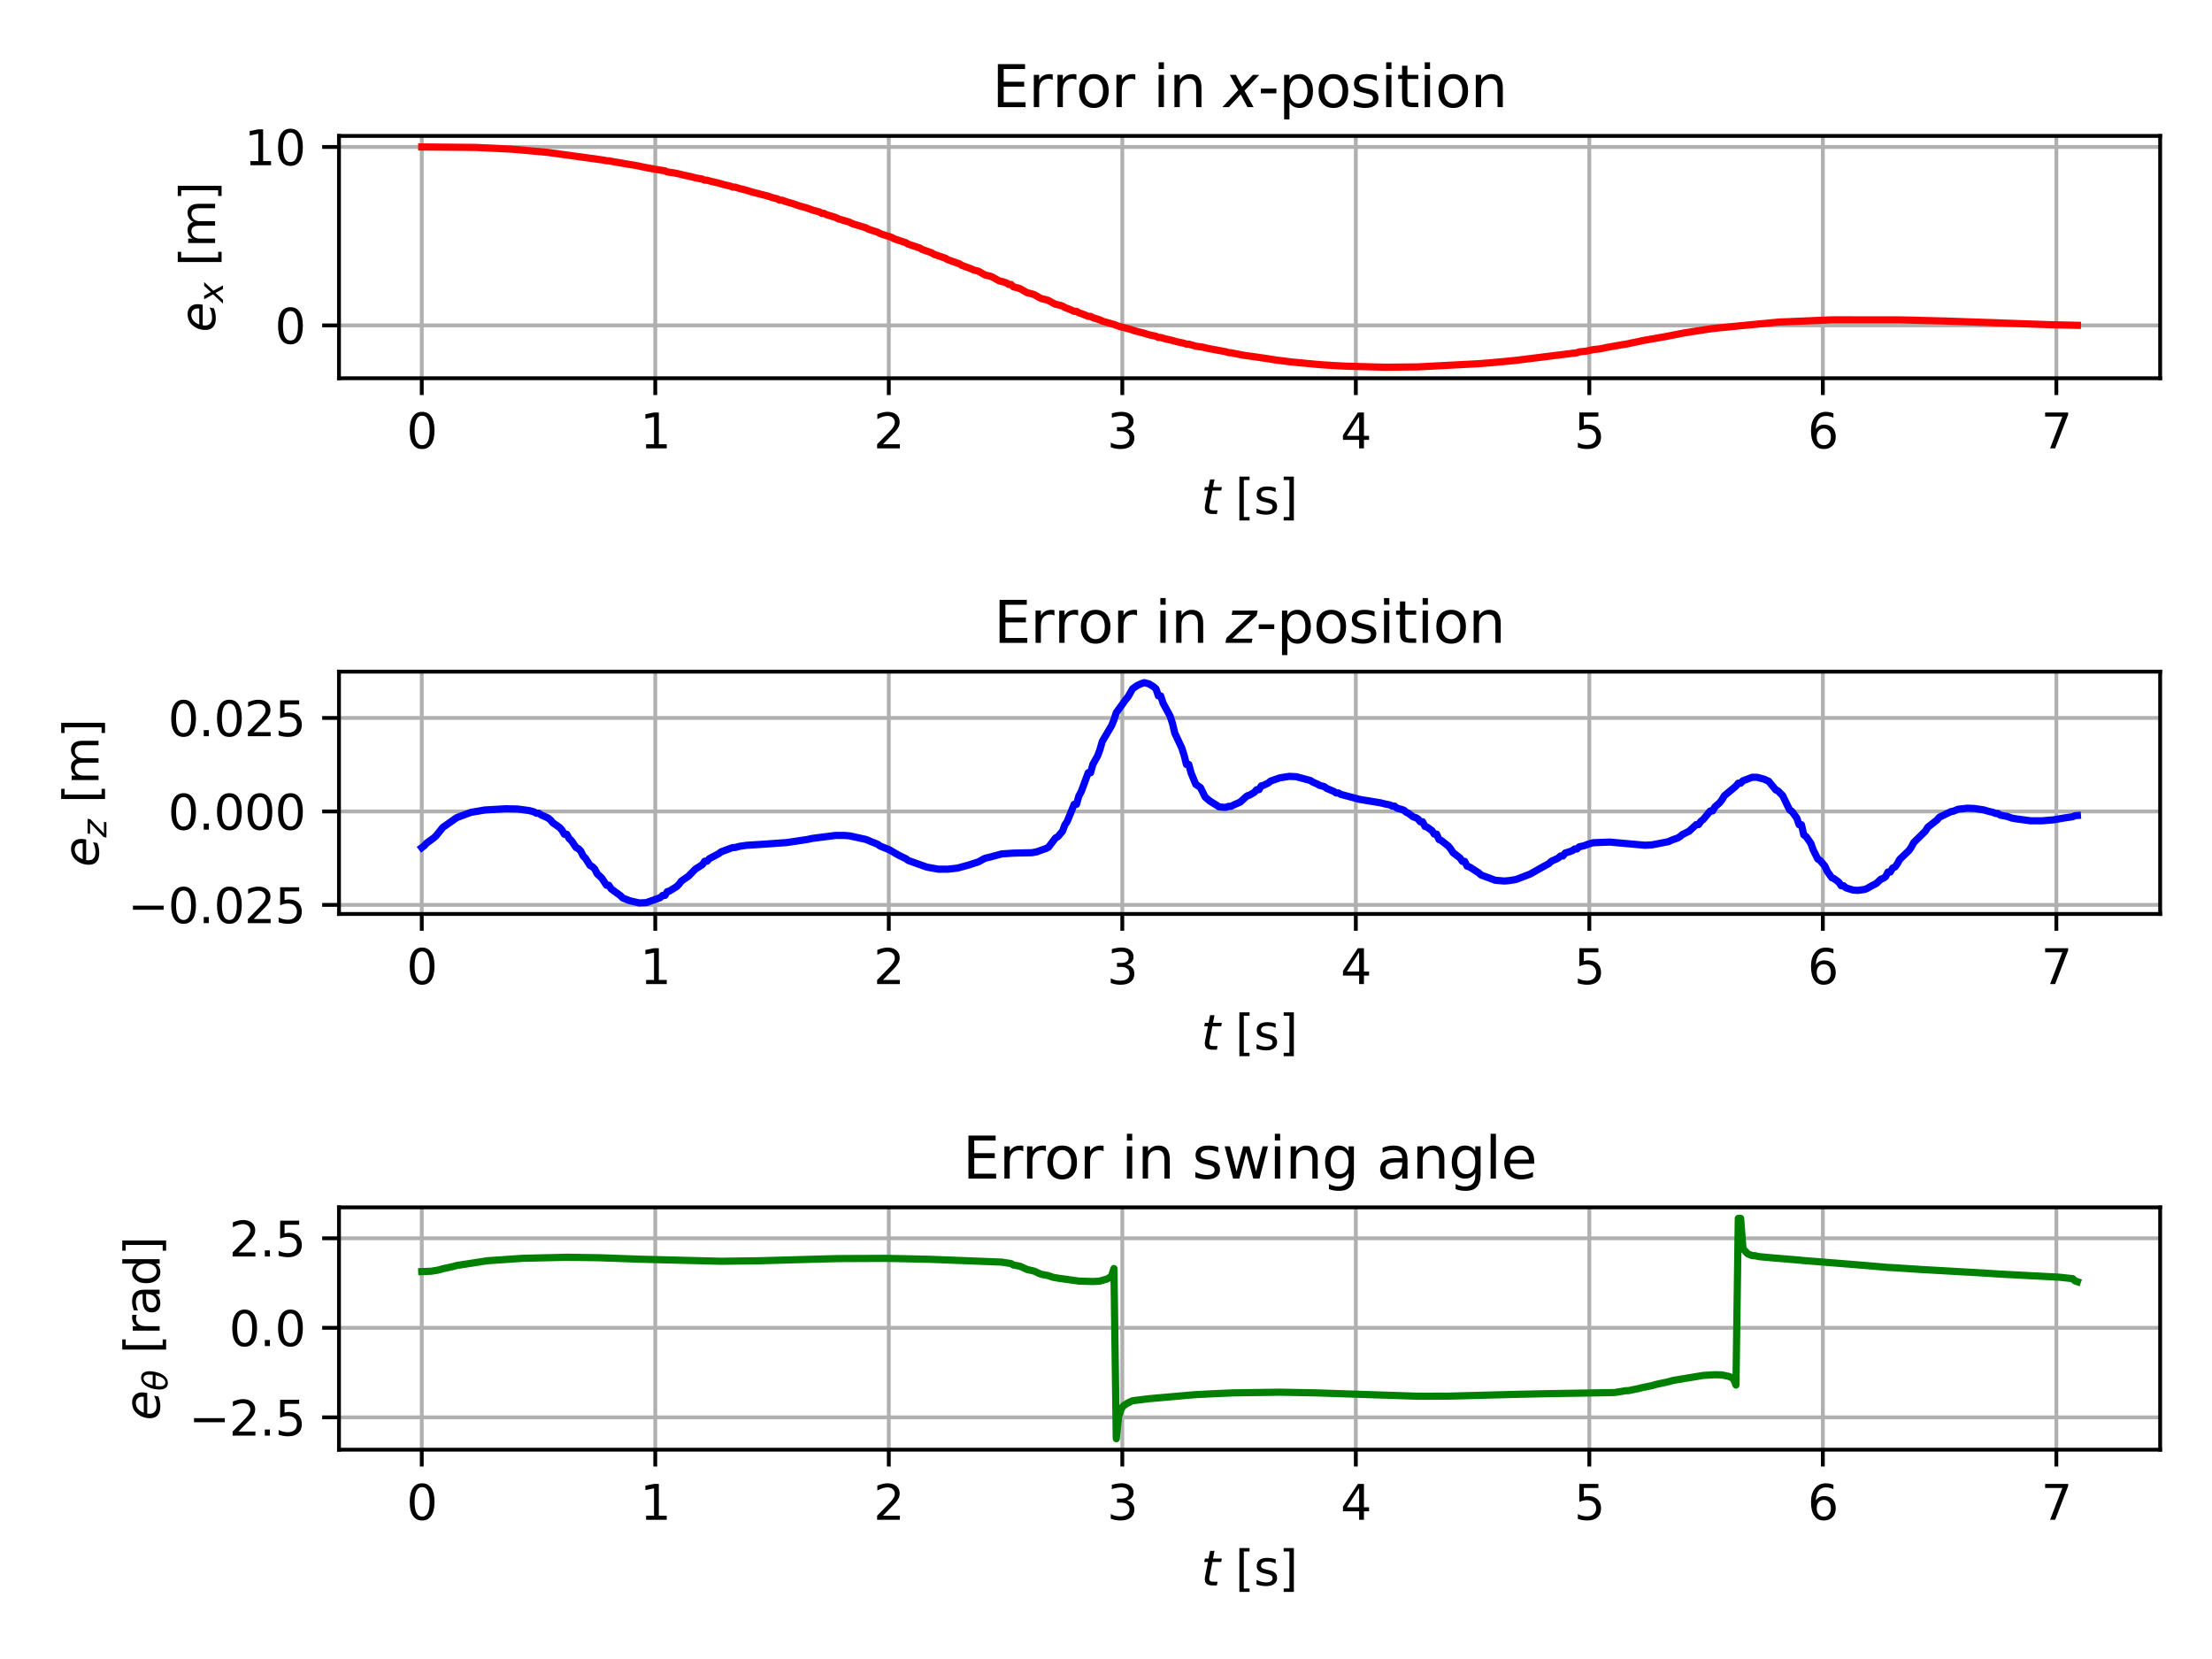 <?xml version="1.0" encoding="utf-8" standalone="no"?>
<!DOCTYPE svg PUBLIC "-//W3C//DTD SVG 1.1//EN"
  "http://www.w3.org/Graphics/SVG/1.1/DTD/svg11.dtd">
<svg xmlns:xlink="http://www.w3.org/1999/xlink" width="460.8pt" height="345.6pt" viewBox="0 0 460.8 345.6" xmlns="http://www.w3.org/2000/svg" version="1.1">
 <defs>
  <style type="text/css">*{stroke-linejoin: round; stroke-linecap: butt}</style>
 </defs>
 <g id="figure_1">
  <g id="patch_1">
   <path d="M 0 345.6 
L 460.8 345.6 
L 460.8 0 
L 0 0 
z
" style="fill: #ffffff"/>
  </g>
  <g id="axes_1">
   <g id="patch_2">
    <path d="M 70.616 78.797 
L 450 78.797 
L 450 28.32 
L 70.616 28.32 
z
" style="fill: #ffffff"/>
   </g>
   <g id="matplotlib.axis_1">
    <g id="xtick_1">
     <g id="line2d_1">
      <path d="M 87.861 78.797 
L 87.861 28.32 
" clip-path="url(#pcd7364c2ad)" style="fill: none; stroke: #b0b0b0; stroke-width: 0.8; stroke-linecap: square"/>
     </g>
     <g id="line2d_2">
      <defs>
       <path id="m1ef5d90a16" d="M 0 0 
L 0 3.5 
" style="stroke: #000000; stroke-width: 0.8"/>
      </defs>
      <g>
       <use xlink:href="#m1ef5d90a16" x="87.861" y="78.797" style="stroke: #000000; stroke-width: 0.8"/>
      </g>
     </g>
     <g id="text_1">
      <!-- 0 -->
      <g transform="translate(84.679 93.396)scale(0.1 -0.1)">
       <defs>
        <path id="DejaVuSans-30" d="M 2034 4250 
Q 1547 4250 1301 3770 
Q 1056 3291 1056 2328 
Q 1056 1369 1301 889 
Q 1547 409 2034 409 
Q 2525 409 2770 889 
Q 3016 1369 3016 2328 
Q 3016 3291 2770 3770 
Q 2525 4250 2034 4250 
z
M 2034 4750 
Q 2819 4750 3233 4129 
Q 3647 3509 3647 2328 
Q 3647 1150 3233 529 
Q 2819 -91 2034 -91 
Q 1250 -91 836 529 
Q 422 1150 422 2328 
Q 422 3509 836 4129 
Q 1250 4750 2034 4750 
z
" transform="scale(0.016)"/>
       </defs>
       <use xlink:href="#DejaVuSans-30"/>
      </g>
     </g>
    </g>
    <g id="xtick_2">
     <g id="line2d_3">
      <path d="M 136.506 78.797 
L 136.506 28.32 
" clip-path="url(#pcd7364c2ad)" style="fill: none; stroke: #b0b0b0; stroke-width: 0.8; stroke-linecap: square"/>
     </g>
     <g id="line2d_4">
      <g>
       <use xlink:href="#m1ef5d90a16" x="136.506" y="78.797" style="stroke: #000000; stroke-width: 0.8"/>
      </g>
     </g>
     <g id="text_2">
      <!-- 1 -->
      <g transform="translate(133.325 93.396)scale(0.1 -0.1)">
       <defs>
        <path id="DejaVuSans-31" d="M 794 531 
L 1825 531 
L 1825 4091 
L 703 3866 
L 703 4441 
L 1819 4666 
L 2450 4666 
L 2450 531 
L 3481 531 
L 3481 0 
L 794 0 
L 794 531 
z
" transform="scale(0.016)"/>
       </defs>
       <use xlink:href="#DejaVuSans-31"/>
      </g>
     </g>
    </g>
    <g id="xtick_3">
     <g id="line2d_5">
      <path d="M 185.151 78.797 
L 185.151 28.32 
" clip-path="url(#pcd7364c2ad)" style="fill: none; stroke: #b0b0b0; stroke-width: 0.8; stroke-linecap: square"/>
     </g>
     <g id="line2d_6">
      <g>
       <use xlink:href="#m1ef5d90a16" x="185.151" y="78.797" style="stroke: #000000; stroke-width: 0.8"/>
      </g>
     </g>
     <g id="text_3">
      <!-- 2 -->
      <g transform="translate(181.97 93.396)scale(0.1 -0.1)">
       <defs>
        <path id="DejaVuSans-32" d="M 1228 531 
L 3431 531 
L 3431 0 
L 469 0 
L 469 531 
Q 828 903 1448 1529 
Q 2069 2156 2228 2338 
Q 2531 2678 2651 2914 
Q 2772 3150 2772 3378 
Q 2772 3750 2511 3984 
Q 2250 4219 1831 4219 
Q 1534 4219 1204 4116 
Q 875 4013 500 3803 
L 500 4441 
Q 881 4594 1212 4672 
Q 1544 4750 1819 4750 
Q 2544 4750 2975 4387 
Q 3406 4025 3406 3419 
Q 3406 3131 3298 2873 
Q 3191 2616 2906 2266 
Q 2828 2175 2409 1742 
Q 1991 1309 1228 531 
z
" transform="scale(0.016)"/>
       </defs>
       <use xlink:href="#DejaVuSans-32"/>
      </g>
     </g>
    </g>
    <g id="xtick_4">
     <g id="line2d_7">
      <path d="M 233.796 78.797 
L 233.796 28.32 
" clip-path="url(#pcd7364c2ad)" style="fill: none; stroke: #b0b0b0; stroke-width: 0.8; stroke-linecap: square"/>
     </g>
     <g id="line2d_8">
      <g>
       <use xlink:href="#m1ef5d90a16" x="233.796" y="78.797" style="stroke: #000000; stroke-width: 0.8"/>
      </g>
     </g>
     <g id="text_4">
      <!-- 3 -->
      <g transform="translate(230.615 93.396)scale(0.1 -0.1)">
       <defs>
        <path id="DejaVuSans-33" d="M 2597 2516 
Q 3050 2419 3304 2112 
Q 3559 1806 3559 1356 
Q 3559 666 3084 287 
Q 2609 -91 1734 -91 
Q 1441 -91 1130 -33 
Q 819 25 488 141 
L 488 750 
Q 750 597 1062 519 
Q 1375 441 1716 441 
Q 2309 441 2620 675 
Q 2931 909 2931 1356 
Q 2931 1769 2642 2001 
Q 2353 2234 1838 2234 
L 1294 2234 
L 1294 2753 
L 1863 2753 
Q 2328 2753 2575 2939 
Q 2822 3125 2822 3475 
Q 2822 3834 2567 4026 
Q 2313 4219 1838 4219 
Q 1578 4219 1281 4162 
Q 984 4106 628 3988 
L 628 4550 
Q 988 4650 1302 4700 
Q 1616 4750 1894 4750 
Q 2613 4750 3031 4423 
Q 3450 4097 3450 3541 
Q 3450 3153 3228 2886 
Q 3006 2619 2597 2516 
z
" transform="scale(0.016)"/>
       </defs>
       <use xlink:href="#DejaVuSans-33"/>
      </g>
     </g>
    </g>
    <g id="xtick_5">
     <g id="line2d_9">
      <path d="M 282.442 78.797 
L 282.442 28.32 
" clip-path="url(#pcd7364c2ad)" style="fill: none; stroke: #b0b0b0; stroke-width: 0.8; stroke-linecap: square"/>
     </g>
     <g id="line2d_10">
      <g>
       <use xlink:href="#m1ef5d90a16" x="282.442" y="78.797" style="stroke: #000000; stroke-width: 0.8"/>
      </g>
     </g>
     <g id="text_5">
      <!-- 4 -->
      <g transform="translate(279.26 93.396)scale(0.1 -0.1)">
       <defs>
        <path id="DejaVuSans-34" d="M 2419 4116 
L 825 1625 
L 2419 1625 
L 2419 4116 
z
M 2253 4666 
L 3047 4666 
L 3047 1625 
L 3713 1625 
L 3713 1100 
L 3047 1100 
L 3047 0 
L 2419 0 
L 2419 1100 
L 313 1100 
L 313 1709 
L 2253 4666 
z
" transform="scale(0.016)"/>
       </defs>
       <use xlink:href="#DejaVuSans-34"/>
      </g>
     </g>
    </g>
    <g id="xtick_6">
     <g id="line2d_11">
      <path d="M 331.087 78.797 
L 331.087 28.32 
" clip-path="url(#pcd7364c2ad)" style="fill: none; stroke: #b0b0b0; stroke-width: 0.8; stroke-linecap: square"/>
     </g>
     <g id="line2d_12">
      <g>
       <use xlink:href="#m1ef5d90a16" x="331.087" y="78.797" style="stroke: #000000; stroke-width: 0.8"/>
      </g>
     </g>
     <g id="text_6">
      <!-- 5 -->
      <g transform="translate(327.906 93.396)scale(0.1 -0.1)">
       <defs>
        <path id="DejaVuSans-35" d="M 691 4666 
L 3169 4666 
L 3169 4134 
L 1269 4134 
L 1269 2991 
Q 1406 3038 1543 3061 
Q 1681 3084 1819 3084 
Q 2600 3084 3056 2656 
Q 3513 2228 3513 1497 
Q 3513 744 3044 326 
Q 2575 -91 1722 -91 
Q 1428 -91 1123 -41 
Q 819 9 494 109 
L 494 744 
Q 775 591 1075 516 
Q 1375 441 1709 441 
Q 2250 441 2565 725 
Q 2881 1009 2881 1497 
Q 2881 1984 2565 2268 
Q 2250 2553 1709 2553 
Q 1456 2553 1204 2497 
Q 953 2441 691 2322 
L 691 4666 
z
" transform="scale(0.016)"/>
       </defs>
       <use xlink:href="#DejaVuSans-35"/>
      </g>
     </g>
    </g>
    <g id="xtick_7">
     <g id="line2d_13">
      <path d="M 379.732 78.797 
L 379.732 28.32 
" clip-path="url(#pcd7364c2ad)" style="fill: none; stroke: #b0b0b0; stroke-width: 0.8; stroke-linecap: square"/>
     </g>
     <g id="line2d_14">
      <g>
       <use xlink:href="#m1ef5d90a16" x="379.732" y="78.797" style="stroke: #000000; stroke-width: 0.8"/>
      </g>
     </g>
     <g id="text_7">
      <!-- 6 -->
      <g transform="translate(376.551 93.396)scale(0.1 -0.1)">
       <defs>
        <path id="DejaVuSans-36" d="M 2113 2584 
Q 1688 2584 1439 2293 
Q 1191 2003 1191 1497 
Q 1191 994 1439 701 
Q 1688 409 2113 409 
Q 2538 409 2786 701 
Q 3034 994 3034 1497 
Q 3034 2003 2786 2293 
Q 2538 2584 2113 2584 
z
M 3366 4563 
L 3366 3988 
Q 3128 4100 2886 4159 
Q 2644 4219 2406 4219 
Q 1781 4219 1451 3797 
Q 1122 3375 1075 2522 
Q 1259 2794 1537 2939 
Q 1816 3084 2150 3084 
Q 2853 3084 3261 2657 
Q 3669 2231 3669 1497 
Q 3669 778 3244 343 
Q 2819 -91 2113 -91 
Q 1303 -91 875 529 
Q 447 1150 447 2328 
Q 447 3434 972 4092 
Q 1497 4750 2381 4750 
Q 2619 4750 2861 4703 
Q 3103 4656 3366 4563 
z
" transform="scale(0.016)"/>
       </defs>
       <use xlink:href="#DejaVuSans-36"/>
      </g>
     </g>
    </g>
    <g id="xtick_8">
     <g id="line2d_15">
      <path d="M 428.377 78.797 
L 428.377 28.32 
" clip-path="url(#pcd7364c2ad)" style="fill: none; stroke: #b0b0b0; stroke-width: 0.8; stroke-linecap: square"/>
     </g>
     <g id="line2d_16">
      <g>
       <use xlink:href="#m1ef5d90a16" x="428.377" y="78.797" style="stroke: #000000; stroke-width: 0.8"/>
      </g>
     </g>
     <g id="text_8">
      <!-- 7 -->
      <g transform="translate(425.196 93.396)scale(0.1 -0.1)">
       <defs>
        <path id="DejaVuSans-37" d="M 525 4666 
L 3525 4666 
L 3525 4397 
L 1831 0 
L 1172 0 
L 2766 4134 
L 525 4134 
L 525 4666 
z
" transform="scale(0.016)"/>
       </defs>
       <use xlink:href="#DejaVuSans-37"/>
      </g>
     </g>
    </g>
    <g id="text_9">
     <!-- $t$ [s] -->
     <g transform="translate(250.208 107.074)scale(0.1 -0.1)">
      <defs>
       <path id="DejaVuSans-Oblique-74" d="M 2706 3500 
L 2619 3053 
L 1472 3053 
L 1100 1153 
Q 1081 1047 1072 975 
Q 1063 903 1063 863 
Q 1063 663 1183 572 
Q 1303 481 1569 481 
L 2150 481 
L 2053 0 
L 1503 0 
Q 991 0 739 200 
Q 488 400 488 806 
Q 488 878 497 964 
Q 506 1050 525 1153 
L 897 3053 
L 409 3053 
L 500 3500 
L 978 3500 
L 1172 4494 
L 1747 4494 
L 1556 3500 
L 2706 3500 
z
" transform="scale(0.016)"/>
       <path id="DejaVuSans-20" transform="scale(0.016)"/>
       <path id="DejaVuSans-5b" d="M 550 4863 
L 1875 4863 
L 1875 4416 
L 1125 4416 
L 1125 -397 
L 1875 -397 
L 1875 -844 
L 550 -844 
L 550 4863 
z
" transform="scale(0.016)"/>
       <path id="DejaVuSans-73" d="M 2834 3397 
L 2834 2853 
Q 2591 2978 2328 3040 
Q 2066 3103 1784 3103 
Q 1356 3103 1142 2972 
Q 928 2841 928 2578 
Q 928 2378 1081 2264 
Q 1234 2150 1697 2047 
L 1894 2003 
Q 2506 1872 2764 1633 
Q 3022 1394 3022 966 
Q 3022 478 2636 193 
Q 2250 -91 1575 -91 
Q 1294 -91 989 -36 
Q 684 19 347 128 
L 347 722 
Q 666 556 975 473 
Q 1284 391 1588 391 
Q 1994 391 2212 530 
Q 2431 669 2431 922 
Q 2431 1156 2273 1281 
Q 2116 1406 1581 1522 
L 1381 1569 
Q 847 1681 609 1914 
Q 372 2147 372 2553 
Q 372 3047 722 3315 
Q 1072 3584 1716 3584 
Q 2034 3584 2315 3537 
Q 2597 3491 2834 3397 
z
" transform="scale(0.016)"/>
       <path id="DejaVuSans-5d" d="M 1947 4863 
L 1947 -844 
L 622 -844 
L 622 -397 
L 1369 -397 
L 1369 4416 
L 622 4416 
L 622 4863 
L 1947 4863 
z
" transform="scale(0.016)"/>
      </defs>
      <use xlink:href="#DejaVuSans-Oblique-74" transform="translate(0 0.016)"/>
      <use xlink:href="#DejaVuSans-20" transform="translate(39.209 0.016)"/>
      <use xlink:href="#DejaVuSans-5b" transform="translate(70.996 0.016)"/>
      <use xlink:href="#DejaVuSans-73" transform="translate(110.01 0.016)"/>
      <use xlink:href="#DejaVuSans-5d" transform="translate(162.109 0.016)"/>
     </g>
    </g>
   </g>
   <g id="matplotlib.axis_2">
    <g id="ytick_1">
     <g id="line2d_17">
      <path d="M 70.616 67.79 
L 450 67.79 
" clip-path="url(#pcd7364c2ad)" style="fill: none; stroke: #b0b0b0; stroke-width: 0.8; stroke-linecap: square"/>
     </g>
     <g id="line2d_18">
      <defs>
       <path id="mc2df1f1fed" d="M 0 0 
L -3.5 0 
" style="stroke: #000000; stroke-width: 0.8"/>
      </defs>
      <g>
       <use xlink:href="#mc2df1f1fed" x="70.616" y="67.79" style="stroke: #000000; stroke-width: 0.8"/>
      </g>
     </g>
     <g id="text_10">
      <!-- 0 -->
      <g transform="translate(57.254 71.589)scale(0.1 -0.1)">
       <use xlink:href="#DejaVuSans-30"/>
      </g>
     </g>
    </g>
    <g id="ytick_2">
     <g id="line2d_19">
      <path d="M 70.616 30.614 
L 450 30.614 
" clip-path="url(#pcd7364c2ad)" style="fill: none; stroke: #b0b0b0; stroke-width: 0.8; stroke-linecap: square"/>
     </g>
     <g id="line2d_20">
      <g>
       <use xlink:href="#mc2df1f1fed" x="70.616" y="30.614" style="stroke: #000000; stroke-width: 0.8"/>
      </g>
     </g>
     <g id="text_11">
      <!-- 10 -->
      <g transform="translate(50.891 34.414)scale(0.1 -0.1)">
       <use xlink:href="#DejaVuSans-31"/>
       <use xlink:href="#DejaVuSans-30" x="63.623"/>
      </g>
     </g>
    </g>
    <g id="text_12">
     <!-- $e_x$ [m] -->
     <g transform="translate(44.811 69.209)rotate(-90)scale(0.1 -0.1)">
      <defs>
       <path id="DejaVuSans-Oblique-65" d="M 3078 2063 
Q 3088 2113 3092 2166 
Q 3097 2219 3097 2272 
Q 3097 2653 2873 2875 
Q 2650 3097 2266 3097 
Q 1838 3097 1509 2826 
Q 1181 2556 1013 2059 
L 3078 2063 
z
M 3578 1613 
L 903 1613 
Q 884 1494 878 1425 
Q 872 1356 872 1306 
Q 872 872 1139 634 
Q 1406 397 1894 397 
Q 2269 397 2603 481 
Q 2938 566 3225 728 
L 3116 159 
Q 2806 34 2476 -28 
Q 2147 -91 1806 -91 
Q 1078 -91 686 257 
Q 294 606 294 1247 
Q 294 1794 489 2264 
Q 684 2734 1063 3103 
Q 1306 3334 1642 3459 
Q 1978 3584 2356 3584 
Q 2950 3584 3301 3228 
Q 3653 2872 3653 2272 
Q 3653 2128 3634 1964 
Q 3616 1800 3578 1613 
z
" transform="scale(0.016)"/>
       <path id="DejaVuSans-Oblique-78" d="M 3841 3500 
L 2234 1784 
L 3219 0 
L 2559 0 
L 1819 1388 
L 531 0 
L -166 0 
L 1556 1844 
L 641 3500 
L 1300 3500 
L 1972 2234 
L 3144 3500 
L 3841 3500 
z
" transform="scale(0.016)"/>
       <path id="DejaVuSans-6d" d="M 3328 2828 
Q 3544 3216 3844 3400 
Q 4144 3584 4550 3584 
Q 5097 3584 5394 3201 
Q 5691 2819 5691 2113 
L 5691 0 
L 5113 0 
L 5113 2094 
Q 5113 2597 4934 2840 
Q 4756 3084 4391 3084 
Q 3944 3084 3684 2787 
Q 3425 2491 3425 1978 
L 3425 0 
L 2847 0 
L 2847 2094 
Q 2847 2600 2669 2842 
Q 2491 3084 2119 3084 
Q 1678 3084 1418 2786 
Q 1159 2488 1159 1978 
L 1159 0 
L 581 0 
L 581 3500 
L 1159 3500 
L 1159 2956 
Q 1356 3278 1631 3431 
Q 1906 3584 2284 3584 
Q 2666 3584 2933 3390 
Q 3200 3197 3328 2828 
z
" transform="scale(0.016)"/>
      </defs>
      <use xlink:href="#DejaVuSans-Oblique-65" transform="translate(0 0.016)"/>
      <use xlink:href="#DejaVuSans-Oblique-78" transform="translate(61.523 -16.391)scale(0.7)"/>
      <use xlink:href="#DejaVuSans-20" transform="translate(105.684 0.016)"/>
      <use xlink:href="#DejaVuSans-5b" transform="translate(137.471 0.016)"/>
      <use xlink:href="#DejaVuSans-6d" transform="translate(176.484 0.016)"/>
      <use xlink:href="#DejaVuSans-5d" transform="translate(273.896 0.016)"/>
     </g>
    </g>
   </g>
   <g id="line2d_21">
    <path d="M 87.861 30.614 
L 99.065 30.712 
L 106.372 31.06 
L 109.782 31.351 
L 114.166 31.756 
L 125.858 33.37 
L 126.345 33.495 
L 126.832 33.495 
L 127.806 33.688 
L 130.729 34.189 
L 132.678 34.504 
L 133.652 34.719 
L 135.113 35.013 
L 137.062 35.354 
L 138.523 35.587 
L 139.01 35.824 
L 140.472 36.026 
L 141.446 36.231 
L 142.42 36.482 
L 143.882 36.781 
L 144.856 37.043 
L 146.317 37.31 
L 146.805 37.537 
L 147.292 37.537 
L 148.266 37.814 
L 149.727 38.145 
L 150.702 38.435 
L 152.163 38.779 
L 152.65 38.98 
L 153.137 38.98 
L 154.112 39.285 
L 155.573 39.649 
L 156.547 39.966 
L 158.009 40.344 
L 159.957 40.84 
L 160.932 41.177 
L 161.906 41.405 
L 162.393 41.693 
L 162.88 41.693 
L 163.854 42.044 
L 165.316 42.46 
L 166.29 42.822 
L 168.239 43.375 
L 169.213 43.749 
L 170.674 44.129 
L 171.162 44.448 
L 171.649 44.448 
L 172.136 44.707 
L 174.084 45.295 
L 174.572 45.56 
L 177.007 46.298 
L 177.494 46.57 
L 180.417 47.466 
L 180.904 47.745 
L 182.853 48.38 
L 183.34 48.665 
L 185.776 49.456 
L 186.263 49.747 
L 188.699 50.554 
L 189.186 50.85 
L 191.621 51.671 
L 192.109 51.972 
L 194.057 52.654 
L 194.544 52.959 
L 196.98 53.805 
L 197.467 54.115 
L 199.903 54.974 
L 200.39 55.289 
L 202.338 56.003 
L 202.826 56.242 
L 203.8 56.482 
L 204.774 57.045 
L 205.261 57.288 
L 206.236 57.531 
L 206.723 57.694 
L 207.697 58.266 
L 208.184 58.513 
L 209.158 58.759 
L 209.646 58.924 
L 210.133 59.255 
L 210.62 59.255 
L 211.107 59.751 
L 212.081 59.999 
L 212.568 60.164 
L 213.543 60.741 
L 214.03 60.987 
L 215.004 61.232 
L 215.491 61.395 
L 216.465 61.961 
L 216.953 62.201 
L 217.927 62.439 
L 218.414 62.597 
L 219.388 63.144 
L 219.875 63.375 
L 220.85 63.604 
L 221.337 63.756 
L 221.824 64.056 
L 222.798 64.426 
L 223.773 64.862 
L 224.26 64.862 
L 224.747 65.147 
L 225.721 65.497 
L 226.695 65.909 
L 227.183 65.909 
L 227.67 66.178 
L 229.131 66.639 
L 229.618 66.898 
L 232.054 67.587 
L 233.028 67.95 
L 235.464 68.594 
L 236.438 68.933 
L 238.387 69.424 
L 239.361 69.741 
L 240.822 70.049 
L 241.31 70.299 
L 241.797 70.299 
L 242.771 70.592 
L 244.232 70.923 
L 245.207 71.199 
L 246.668 71.512 
L 247.155 71.687 
L 247.642 71.687 
L 249.104 72.112 
L 250.565 72.318 
L 251.539 72.56 
L 255.437 73.286 
L 255.924 73.467 
L 256.411 73.467 
L 257.385 73.678 
L 259.334 74.047 
L 260.795 74.238 
L 264.205 74.74 
L 265.667 74.98 
L 269.077 75.407 
L 271.025 75.593 
L 274.922 75.958 
L 277.845 76.149 
L 280.281 76.278 
L 288.562 76.501 
L 295.382 76.428 
L 308.048 75.765 
L 309.996 75.61 
L 313.893 75.26 
L 315.842 75.065 
L 328.507 73.483 
L 328.995 73.303 
L 330.456 73.149 
L 331.917 72.828 
L 333.379 72.662 
L 334.84 72.354 
L 337.276 71.926 
L 339.225 71.596 
L 340.199 71.372 
L 341.173 71.185 
L 342.147 70.959 
L 347.019 70.105 
L 350.916 69.34 
L 355.787 68.577 
L 357.736 68.335 
L 370.401 67.101 
L 381.606 66.632 
L 395.733 66.634 
L 404.988 66.867 
L 427.397 67.651 
L 431.781 67.742 
L 432.755 67.769 
L 432.755 67.769 
" clip-path="url(#pcd7364c2ad)" style="fill: none; stroke: #ff0000; stroke-width: 1.5; stroke-linecap: square"/>
   </g>
   <g id="patch_3">
    <path d="M 70.616 78.797 
L 70.616 28.32 
" style="fill: none; stroke: #000000; stroke-width: 0.8; stroke-linejoin: miter; stroke-linecap: square"/>
   </g>
   <g id="patch_4">
    <path d="M 450 78.797 
L 450 28.32 
" style="fill: none; stroke: #000000; stroke-width: 0.8; stroke-linejoin: miter; stroke-linecap: square"/>
   </g>
   <g id="patch_5">
    <path d="M 70.616 78.797 
L 450 78.797 
" style="fill: none; stroke: #000000; stroke-width: 0.8; stroke-linejoin: miter; stroke-linecap: square"/>
   </g>
   <g id="patch_6">
    <path d="M 70.616 28.32 
L 450 28.32 
" style="fill: none; stroke: #000000; stroke-width: 0.8; stroke-linejoin: miter; stroke-linecap: square"/>
   </g>
   <g id="text_13">
    <!-- Error in $x$-position -->
    <g transform="translate(206.668 22.32)scale(0.12 -0.12)">
     <defs>
      <path id="DejaVuSans-45" d="M 628 4666 
L 3578 4666 
L 3578 4134 
L 1259 4134 
L 1259 2753 
L 3481 2753 
L 3481 2222 
L 1259 2222 
L 1259 531 
L 3634 531 
L 3634 0 
L 628 0 
L 628 4666 
z
" transform="scale(0.016)"/>
      <path id="DejaVuSans-72" d="M 2631 2963 
Q 2534 3019 2420 3045 
Q 2306 3072 2169 3072 
Q 1681 3072 1420 2755 
Q 1159 2438 1159 1844 
L 1159 0 
L 581 0 
L 581 3500 
L 1159 3500 
L 1159 2956 
Q 1341 3275 1631 3429 
Q 1922 3584 2338 3584 
Q 2397 3584 2469 3576 
Q 2541 3569 2628 3553 
L 2631 2963 
z
" transform="scale(0.016)"/>
      <path id="DejaVuSans-6f" d="M 1959 3097 
Q 1497 3097 1228 2736 
Q 959 2375 959 1747 
Q 959 1119 1226 758 
Q 1494 397 1959 397 
Q 2419 397 2687 759 
Q 2956 1122 2956 1747 
Q 2956 2369 2687 2733 
Q 2419 3097 1959 3097 
z
M 1959 3584 
Q 2709 3584 3137 3096 
Q 3566 2609 3566 1747 
Q 3566 888 3137 398 
Q 2709 -91 1959 -91 
Q 1206 -91 779 398 
Q 353 888 353 1747 
Q 353 2609 779 3096 
Q 1206 3584 1959 3584 
z
" transform="scale(0.016)"/>
      <path id="DejaVuSans-69" d="M 603 3500 
L 1178 3500 
L 1178 0 
L 603 0 
L 603 3500 
z
M 603 4863 
L 1178 4863 
L 1178 4134 
L 603 4134 
L 603 4863 
z
" transform="scale(0.016)"/>
      <path id="DejaVuSans-6e" d="M 3513 2113 
L 3513 0 
L 2938 0 
L 2938 2094 
Q 2938 2591 2744 2837 
Q 2550 3084 2163 3084 
Q 1697 3084 1428 2787 
Q 1159 2491 1159 1978 
L 1159 0 
L 581 0 
L 581 3500 
L 1159 3500 
L 1159 2956 
Q 1366 3272 1645 3428 
Q 1925 3584 2291 3584 
Q 2894 3584 3203 3211 
Q 3513 2838 3513 2113 
z
" transform="scale(0.016)"/>
      <path id="DejaVuSans-2d" d="M 313 2009 
L 1997 2009 
L 1997 1497 
L 313 1497 
L 313 2009 
z
" transform="scale(0.016)"/>
      <path id="DejaVuSans-70" d="M 1159 525 
L 1159 -1331 
L 581 -1331 
L 581 3500 
L 1159 3500 
L 1159 2969 
Q 1341 3281 1617 3432 
Q 1894 3584 2278 3584 
Q 2916 3584 3314 3078 
Q 3713 2572 3713 1747 
Q 3713 922 3314 415 
Q 2916 -91 2278 -91 
Q 1894 -91 1617 61 
Q 1341 213 1159 525 
z
M 3116 1747 
Q 3116 2381 2855 2742 
Q 2594 3103 2138 3103 
Q 1681 3103 1420 2742 
Q 1159 2381 1159 1747 
Q 1159 1113 1420 752 
Q 1681 391 2138 391 
Q 2594 391 2855 752 
Q 3116 1113 3116 1747 
z
" transform="scale(0.016)"/>
      <path id="DejaVuSans-74" d="M 1172 4494 
L 1172 3500 
L 2356 3500 
L 2356 3053 
L 1172 3053 
L 1172 1153 
Q 1172 725 1289 603 
Q 1406 481 1766 481 
L 2356 481 
L 2356 0 
L 1766 0 
Q 1100 0 847 248 
Q 594 497 594 1153 
L 594 3053 
L 172 3053 
L 172 3500 
L 594 3500 
L 594 4494 
L 1172 4494 
z
" transform="scale(0.016)"/>
     </defs>
     <use xlink:href="#DejaVuSans-45" transform="translate(0 0.016)"/>
     <use xlink:href="#DejaVuSans-72" transform="translate(63.184 0.016)"/>
     <use xlink:href="#DejaVuSans-72" transform="translate(104.297 0.016)"/>
     <use xlink:href="#DejaVuSans-6f" transform="translate(145.41 0.016)"/>
     <use xlink:href="#DejaVuSans-72" transform="translate(206.592 0.016)"/>
     <use xlink:href="#DejaVuSans-20" transform="translate(247.705 0.016)"/>
     <use xlink:href="#DejaVuSans-69" transform="translate(279.492 0.016)"/>
     <use xlink:href="#DejaVuSans-6e" transform="translate(307.275 0.016)"/>
     <use xlink:href="#DejaVuSans-20" transform="translate(370.654 0.016)"/>
     <use xlink:href="#DejaVuSans-Oblique-78" transform="translate(402.441 0.016)"/>
     <use xlink:href="#DejaVuSans-2d" transform="translate(461.621 0.016)"/>
     <use xlink:href="#DejaVuSans-70" transform="translate(497.705 0.016)"/>
     <use xlink:href="#DejaVuSans-6f" transform="translate(561.182 0.016)"/>
     <use xlink:href="#DejaVuSans-73" transform="translate(622.363 0.016)"/>
     <use xlink:href="#DejaVuSans-69" transform="translate(674.463 0.016)"/>
     <use xlink:href="#DejaVuSans-74" transform="translate(702.246 0.016)"/>
     <use xlink:href="#DejaVuSans-69" transform="translate(741.455 0.016)"/>
     <use xlink:href="#DejaVuSans-6f" transform="translate(769.238 0.016)"/>
     <use xlink:href="#DejaVuSans-6e" transform="translate(830.42 0.016)"/>
    </g>
   </g>
  </g>
  <g id="axes_2">
   <g id="patch_7">
    <path d="M 70.616 190.398 
L 450 190.398 
L 450 139.92 
L 70.616 139.92 
z
" style="fill: #ffffff"/>
   </g>
   <g id="matplotlib.axis_3">
    <g id="xtick_9">
     <g id="line2d_22">
      <path d="M 87.861 190.398 
L 87.861 139.92 
" clip-path="url(#pd5e5ab427b)" style="fill: none; stroke: #b0b0b0; stroke-width: 0.8; stroke-linecap: square"/>
     </g>
     <g id="line2d_23">
      <g>
       <use xlink:href="#m1ef5d90a16" x="87.861" y="190.398" style="stroke: #000000; stroke-width: 0.8"/>
      </g>
     </g>
     <g id="text_14">
      <!-- 0 -->
      <g transform="translate(84.679 204.996)scale(0.1 -0.1)">
       <use xlink:href="#DejaVuSans-30"/>
      </g>
     </g>
    </g>
    <g id="xtick_10">
     <g id="line2d_24">
      <path d="M 136.506 190.398 
L 136.506 139.92 
" clip-path="url(#pd5e5ab427b)" style="fill: none; stroke: #b0b0b0; stroke-width: 0.8; stroke-linecap: square"/>
     </g>
     <g id="line2d_25">
      <g>
       <use xlink:href="#m1ef5d90a16" x="136.506" y="190.398" style="stroke: #000000; stroke-width: 0.8"/>
      </g>
     </g>
     <g id="text_15">
      <!-- 1 -->
      <g transform="translate(133.325 204.996)scale(0.1 -0.1)">
       <use xlink:href="#DejaVuSans-31"/>
      </g>
     </g>
    </g>
    <g id="xtick_11">
     <g id="line2d_26">
      <path d="M 185.151 190.398 
L 185.151 139.92 
" clip-path="url(#pd5e5ab427b)" style="fill: none; stroke: #b0b0b0; stroke-width: 0.8; stroke-linecap: square"/>
     </g>
     <g id="line2d_27">
      <g>
       <use xlink:href="#m1ef5d90a16" x="185.151" y="190.398" style="stroke: #000000; stroke-width: 0.8"/>
      </g>
     </g>
     <g id="text_16">
      <!-- 2 -->
      <g transform="translate(181.97 204.996)scale(0.1 -0.1)">
       <use xlink:href="#DejaVuSans-32"/>
      </g>
     </g>
    </g>
    <g id="xtick_12">
     <g id="line2d_28">
      <path d="M 233.796 190.398 
L 233.796 139.92 
" clip-path="url(#pd5e5ab427b)" style="fill: none; stroke: #b0b0b0; stroke-width: 0.8; stroke-linecap: square"/>
     </g>
     <g id="line2d_29">
      <g>
       <use xlink:href="#m1ef5d90a16" x="233.796" y="190.398" style="stroke: #000000; stroke-width: 0.8"/>
      </g>
     </g>
     <g id="text_17">
      <!-- 3 -->
      <g transform="translate(230.615 204.996)scale(0.1 -0.1)">
       <use xlink:href="#DejaVuSans-33"/>
      </g>
     </g>
    </g>
    <g id="xtick_13">
     <g id="line2d_30">
      <path d="M 282.442 190.398 
L 282.442 139.92 
" clip-path="url(#pd5e5ab427b)" style="fill: none; stroke: #b0b0b0; stroke-width: 0.8; stroke-linecap: square"/>
     </g>
     <g id="line2d_31">
      <g>
       <use xlink:href="#m1ef5d90a16" x="282.442" y="190.398" style="stroke: #000000; stroke-width: 0.8"/>
      </g>
     </g>
     <g id="text_18">
      <!-- 4 -->
      <g transform="translate(279.26 204.996)scale(0.1 -0.1)">
       <use xlink:href="#DejaVuSans-34"/>
      </g>
     </g>
    </g>
    <g id="xtick_14">
     <g id="line2d_32">
      <path d="M 331.087 190.398 
L 331.087 139.92 
" clip-path="url(#pd5e5ab427b)" style="fill: none; stroke: #b0b0b0; stroke-width: 0.8; stroke-linecap: square"/>
     </g>
     <g id="line2d_33">
      <g>
       <use xlink:href="#m1ef5d90a16" x="331.087" y="190.398" style="stroke: #000000; stroke-width: 0.8"/>
      </g>
     </g>
     <g id="text_19">
      <!-- 5 -->
      <g transform="translate(327.906 204.996)scale(0.1 -0.1)">
       <use xlink:href="#DejaVuSans-35"/>
      </g>
     </g>
    </g>
    <g id="xtick_15">
     <g id="line2d_34">
      <path d="M 379.732 190.398 
L 379.732 139.92 
" clip-path="url(#pd5e5ab427b)" style="fill: none; stroke: #b0b0b0; stroke-width: 0.8; stroke-linecap: square"/>
     </g>
     <g id="line2d_35">
      <g>
       <use xlink:href="#m1ef5d90a16" x="379.732" y="190.398" style="stroke: #000000; stroke-width: 0.8"/>
      </g>
     </g>
     <g id="text_20">
      <!-- 6 -->
      <g transform="translate(376.551 204.996)scale(0.1 -0.1)">
       <use xlink:href="#DejaVuSans-36"/>
      </g>
     </g>
    </g>
    <g id="xtick_16">
     <g id="line2d_36">
      <path d="M 428.377 190.398 
L 428.377 139.92 
" clip-path="url(#pd5e5ab427b)" style="fill: none; stroke: #b0b0b0; stroke-width: 0.8; stroke-linecap: square"/>
     </g>
     <g id="line2d_37">
      <g>
       <use xlink:href="#m1ef5d90a16" x="428.377" y="190.398" style="stroke: #000000; stroke-width: 0.8"/>
      </g>
     </g>
     <g id="text_21">
      <!-- 7 -->
      <g transform="translate(425.196 204.996)scale(0.1 -0.1)">
       <use xlink:href="#DejaVuSans-37"/>
      </g>
     </g>
    </g>
    <g id="text_22">
     <!-- $t$ [s] -->
     <g transform="translate(250.208 218.674)scale(0.1 -0.1)">
      <use xlink:href="#DejaVuSans-Oblique-74" transform="translate(0 0.016)"/>
      <use xlink:href="#DejaVuSans-20" transform="translate(39.209 0.016)"/>
      <use xlink:href="#DejaVuSans-5b" transform="translate(70.996 0.016)"/>
      <use xlink:href="#DejaVuSans-73" transform="translate(110.01 0.016)"/>
      <use xlink:href="#DejaVuSans-5d" transform="translate(162.109 0.016)"/>
     </g>
    </g>
   </g>
   <g id="matplotlib.axis_4">
    <g id="ytick_3">
     <g id="line2d_38">
      <path d="M 70.616 188.503 
L 450 188.503 
" clip-path="url(#pd5e5ab427b)" style="fill: none; stroke: #b0b0b0; stroke-width: 0.8; stroke-linecap: square"/>
     </g>
     <g id="line2d_39">
      <g>
       <use xlink:href="#mc2df1f1fed" x="70.616" y="188.503" style="stroke: #000000; stroke-width: 0.8"/>
      </g>
     </g>
     <g id="text_23">
      <!-- −0.025 -->
      <g transform="translate(26.608 192.302)scale(0.1 -0.1)">
       <defs>
        <path id="DejaVuSans-2212" d="M 678 2272 
L 4684 2272 
L 4684 1741 
L 678 1741 
L 678 2272 
z
" transform="scale(0.016)"/>
        <path id="DejaVuSans-2e" d="M 684 794 
L 1344 794 
L 1344 0 
L 684 0 
L 684 794 
z
" transform="scale(0.016)"/>
       </defs>
       <use xlink:href="#DejaVuSans-2212"/>
       <use xlink:href="#DejaVuSans-30" x="83.789"/>
       <use xlink:href="#DejaVuSans-2e" x="147.412"/>
       <use xlink:href="#DejaVuSans-30" x="179.199"/>
       <use xlink:href="#DejaVuSans-32" x="242.822"/>
       <use xlink:href="#DejaVuSans-35" x="306.445"/>
      </g>
     </g>
    </g>
    <g id="ytick_4">
     <g id="line2d_40">
      <path d="M 70.616 169.035 
L 450 169.035 
" clip-path="url(#pd5e5ab427b)" style="fill: none; stroke: #b0b0b0; stroke-width: 0.8; stroke-linecap: square"/>
     </g>
     <g id="line2d_41">
      <g>
       <use xlink:href="#mc2df1f1fed" x="70.616" y="169.035" style="stroke: #000000; stroke-width: 0.8"/>
      </g>
     </g>
     <g id="text_24">
      <!-- 0.000 -->
      <g transform="translate(34.988 172.834)scale(0.1 -0.1)">
       <use xlink:href="#DejaVuSans-30"/>
       <use xlink:href="#DejaVuSans-2e" x="63.623"/>
       <use xlink:href="#DejaVuSans-30" x="95.41"/>
       <use xlink:href="#DejaVuSans-30" x="159.033"/>
       <use xlink:href="#DejaVuSans-30" x="222.656"/>
      </g>
     </g>
    </g>
    <g id="ytick_5">
     <g id="line2d_42">
      <path d="M 70.616 149.567 
L 450 149.567 
" clip-path="url(#pd5e5ab427b)" style="fill: none; stroke: #b0b0b0; stroke-width: 0.8; stroke-linecap: square"/>
     </g>
     <g id="line2d_43">
      <g>
       <use xlink:href="#mc2df1f1fed" x="70.616" y="149.567" style="stroke: #000000; stroke-width: 0.8"/>
      </g>
     </g>
     <g id="text_25">
      <!-- 0.025 -->
      <g transform="translate(34.988 153.366)scale(0.1 -0.1)">
       <use xlink:href="#DejaVuSans-30"/>
       <use xlink:href="#DejaVuSans-2e" x="63.623"/>
       <use xlink:href="#DejaVuSans-30" x="95.41"/>
       <use xlink:href="#DejaVuSans-32" x="159.033"/>
       <use xlink:href="#DejaVuSans-35" x="222.656"/>
      </g>
     </g>
    </g>
    <g id="text_26">
     <!-- $e_z$ [m] -->
     <g transform="translate(20.529 180.609)rotate(-90)scale(0.1 -0.1)">
      <defs>
       <path id="DejaVuSans-Oblique-7a" d="M 744 3500 
L 3475 3500 
L 3372 2975 
L 738 459 
L 2913 459 
L 2822 0 
L -19 0 
L 84 525 
L 2719 3041 
L 653 3041 
L 744 3500 
z
" transform="scale(0.016)"/>
      </defs>
      <use xlink:href="#DejaVuSans-Oblique-65" transform="translate(0 0.016)"/>
      <use xlink:href="#DejaVuSans-Oblique-7a" transform="translate(61.523 -16.391)scale(0.7)"/>
      <use xlink:href="#DejaVuSans-20" transform="translate(101.001 0.016)"/>
      <use xlink:href="#DejaVuSans-5b" transform="translate(132.788 0.016)"/>
      <use xlink:href="#DejaVuSans-6d" transform="translate(171.802 0.016)"/>
      <use xlink:href="#DejaVuSans-5d" transform="translate(269.214 0.016)"/>
     </g>
    </g>
   </g>
   <g id="line2d_44">
    <path d="M 87.861 176.578 
L 88.348 176.215 
L 88.835 175.667 
L 90.296 174.601 
L 90.784 174.184 
L 92.245 172.37 
L 95.168 170.319 
L 98.091 169.235 
L 101.013 168.732 
L 105.398 168.48 
L 107.833 168.532 
L 110.269 168.863 
L 111.243 169.127 
L 111.731 169.405 
L 112.218 169.405 
L 112.705 169.751 
L 114.166 170.404 
L 114.653 170.794 
L 115.141 171.38 
L 116.602 172.4 
L 117.089 172.971 
L 117.576 173.789 
L 118.063 173.789 
L 118.55 174.666 
L 119.038 175.123 
L 120.012 176.553 
L 120.499 176.798 
L 120.986 177.294 
L 121.473 178.297 
L 121.96 178.802 
L 122.935 180.308 
L 123.422 180.556 
L 123.909 181.048 
L 124.396 182.009 
L 125.37 182.931 
L 126.345 184.415 
L 126.832 184.415 
L 127.319 185.175 
L 129.268 186.599 
L 129.755 187.089 
L 131.216 187.647 
L 133.165 188.101 
L 134.626 188.035 
L 137.549 186.991 
L 138.036 186.534 
L 138.523 186.534 
L 139.01 185.742 
L 139.497 185.6 
L 140.959 184.691 
L 141.446 184.209 
L 141.933 183.55 
L 143.395 182.544 
L 144.856 181.057 
L 146.317 180.125 
L 146.805 179.402 
L 147.292 179.402 
L 147.779 178.868 
L 149.727 177.834 
L 150.215 177.453 
L 152.65 176.551 
L 153.137 176.551 
L 154.112 176.291 
L 155.573 176.085 
L 159.47 175.836 
L 163.854 175.524 
L 165.803 175.237 
L 168.239 174.867 
L 169.213 174.653 
L 174.084 174.033 
L 176.033 174.042 
L 177.007 174.13 
L 180.417 174.875 
L 181.391 175.297 
L 182.853 175.879 
L 183.34 176.248 
L 185.289 177.038 
L 187.237 178.171 
L 188.699 178.87 
L 189.186 179.246 
L 193.083 180.637 
L 195.518 181.071 
L 197.467 181.063 
L 199.416 180.85 
L 201.851 180.188 
L 203.313 179.706 
L 203.8 179.557 
L 204.774 179.011 
L 205.261 178.776 
L 206.236 178.551 
L 208.671 177.886 
L 211.107 177.719 
L 215.004 177.633 
L 215.978 177.443 
L 217.927 176.745 
L 218.414 176.494 
L 219.875 174.573 
L 220.363 174.315 
L 221.337 173.167 
L 221.824 171.852 
L 222.311 171.139 
L 223.773 167.549 
L 224.26 167.549 
L 224.747 165.816 
L 225.234 164.936 
L 226.695 160.972 
L 227.183 160.972 
L 227.67 159.219 
L 228.644 157.476 
L 229.131 156.179 
L 229.618 154.467 
L 231.567 151.153 
L 232.054 149.968 
L 232.541 148.457 
L 234.49 145.762 
L 234.977 145.175 
L 235.951 143.472 
L 236.925 142.787 
L 237.9 142.354 
L 238.387 142.214 
L 239.361 142.469 
L 240.335 143.072 
L 240.822 143.509 
L 241.31 144.967 
L 241.797 144.967 
L 242.284 146.47 
L 243.745 149.161 
L 244.232 150.643 
L 244.72 152.694 
L 246.181 155.802 
L 246.668 157.318 
L 247.155 159.249 
L 247.642 159.249 
L 248.13 161.037 
L 249.104 163.385 
L 250.078 164.066 
L 251.052 166.033 
L 252.027 166.864 
L 253.975 168.083 
L 254.949 168.18 
L 255.437 168.168 
L 255.924 167.982 
L 256.411 167.982 
L 257.385 167.515 
L 258.359 167.089 
L 259.334 166.198 
L 259.821 165.781 
L 260.308 165.639 
L 261.282 165.069 
L 261.769 164.506 
L 262.257 164.506 
L 262.744 163.709 
L 263.231 163.585 
L 264.205 163.118 
L 264.692 162.708 
L 266.641 162.033 
L 268.589 161.728 
L 270.051 161.802 
L 272.974 162.592 
L 273.461 162.908 
L 274.435 163.338 
L 274.922 163.608 
L 275.896 163.882 
L 276.384 164.246 
L 277.845 164.859 
L 278.332 165.183 
L 278.819 165.183 
L 279.306 165.482 
L 283.204 166.521 
L 287.588 167.246 
L 288.562 167.487 
L 289.536 167.685 
L 290.023 167.921 
L 290.511 167.921 
L 290.998 168.355 
L 291.972 168.612 
L 292.459 168.798 
L 292.946 169.209 
L 293.433 169.433 
L 294.408 170.18 
L 294.895 170.316 
L 295.382 170.595 
L 295.869 171.189 
L 296.356 171.189 
L 296.843 172.159 
L 297.331 172.329 
L 298.305 173.031 
L 298.792 173.763 
L 299.279 173.763 
L 299.766 174.902 
L 300.253 175.095 
L 301.715 176.262 
L 302.202 176.845 
L 302.689 177.613 
L 304.151 178.73 
L 304.638 179.439 
L 305.125 179.439 
L 305.612 180.431 
L 306.099 180.586 
L 308.048 181.829 
L 308.535 182.284 
L 310.97 183.18 
L 311.458 183.371 
L 313.406 183.534 
L 314.38 183.445 
L 315.842 183.208 
L 318.765 182.08 
L 321.2 180.706 
L 322.662 179.9 
L 323.149 179.437 
L 324.61 178.755 
L 325.098 178.315 
L 325.585 178.315 
L 326.072 177.692 
L 327.046 177.401 
L 327.533 177.214 
L 328.02 176.864 
L 328.507 176.864 
L 328.995 176.395 
L 329.969 176.188 
L 330.943 175.827 
L 331.917 175.555 
L 335.327 175.421 
L 342.635 176.074 
L 344.096 176.01 
L 347.506 175.345 
L 348.48 174.922 
L 349.454 174.586 
L 349.942 174.303 
L 350.429 173.881 
L 351.89 173.141 
L 353.352 171.778 
L 353.839 171.778 
L 354.326 171.079 
L 354.813 170.711 
L 356.274 168.93 
L 356.762 168.93 
L 357.249 168.091 
L 358.223 167.244 
L 358.71 166.612 
L 359.197 165.787 
L 361.633 163.75 
L 362.12 163.147 
L 362.607 163.147 
L 363.094 162.645 
L 365.043 161.915 
L 366.017 161.921 
L 367.479 162.309 
L 368.453 162.752 
L 369.914 164.536 
L 370.401 164.765 
L 371.376 165.763 
L 372.35 167.784 
L 372.837 168.737 
L 373.324 169.064 
L 374.299 170.412 
L 374.786 171.803 
L 375.273 171.803 
L 375.76 173.919 
L 376.247 174.271 
L 377.221 175.664 
L 377.709 177.022 
L 378.683 178.947 
L 379.17 179.252 
L 380.144 180.414 
L 380.631 181.476 
L 381.606 182.852 
L 382.093 183.054 
L 383.067 183.783 
L 383.554 184.513 
L 384.041 184.513 
L 384.528 184.95 
L 385.99 185.405 
L 386.964 185.487 
L 388.426 185.298 
L 388.913 185.107 
L 389.887 184.546 
L 390.861 184.049 
L 391.836 183.136 
L 392.323 182.967 
L 392.81 182.614 
L 393.297 181.658 
L 393.784 181.658 
L 394.271 180.827 
L 394.758 180.612 
L 395.246 179.951 
L 395.733 179.041 
L 397.681 177.168 
L 398.168 176.463 
L 398.656 175.533 
L 401.091 173.132 
L 401.578 172.345 
L 403.527 170.804 
L 404.014 170.234 
L 406.45 169.063 
L 406.937 168.985 
L 407.911 168.574 
L 409.86 168.364 
L 411.321 168.423 
L 413.27 168.722 
L 414.244 169.012 
L 415.218 169.23 
L 415.705 169.458 
L 416.193 169.458 
L 416.68 169.803 
L 418.141 170.079 
L 419.115 170.425 
L 420.09 170.594 
L 423.012 170.984 
L 425.448 170.984 
L 427.884 170.774 
L 429.832 170.43 
L 431.781 170.138 
L 432.268 169.914 
L 432.755 169.877 
L 432.755 169.877 
" clip-path="url(#pd5e5ab427b)" style="fill: none; stroke: #0000ff; stroke-width: 1.5; stroke-linecap: square"/>
   </g>
   <g id="patch_8">
    <path d="M 70.616 190.398 
L 70.616 139.92 
" style="fill: none; stroke: #000000; stroke-width: 0.8; stroke-linejoin: miter; stroke-linecap: square"/>
   </g>
   <g id="patch_9">
    <path d="M 450 190.398 
L 450 139.92 
" style="fill: none; stroke: #000000; stroke-width: 0.8; stroke-linejoin: miter; stroke-linecap: square"/>
   </g>
   <g id="patch_10">
    <path d="M 70.616 190.398 
L 450 190.398 
" style="fill: none; stroke: #000000; stroke-width: 0.8; stroke-linejoin: miter; stroke-linecap: square"/>
   </g>
   <g id="patch_11">
    <path d="M 70.616 139.92 
L 450 139.92 
" style="fill: none; stroke: #000000; stroke-width: 0.8; stroke-linejoin: miter; stroke-linecap: square"/>
   </g>
   <g id="text_27">
    <!-- Error in $z$-position -->
    <g transform="translate(207.028 133.92)scale(0.12 -0.12)">
     <use xlink:href="#DejaVuSans-45" transform="translate(0 0.016)"/>
     <use xlink:href="#DejaVuSans-72" transform="translate(63.184 0.016)"/>
     <use xlink:href="#DejaVuSans-72" transform="translate(104.297 0.016)"/>
     <use xlink:href="#DejaVuSans-6f" transform="translate(145.41 0.016)"/>
     <use xlink:href="#DejaVuSans-72" transform="translate(206.592 0.016)"/>
     <use xlink:href="#DejaVuSans-20" transform="translate(247.705 0.016)"/>
     <use xlink:href="#DejaVuSans-69" transform="translate(279.492 0.016)"/>
     <use xlink:href="#DejaVuSans-6e" transform="translate(307.275 0.016)"/>
     <use xlink:href="#DejaVuSans-20" transform="translate(370.654 0.016)"/>
     <use xlink:href="#DejaVuSans-Oblique-7a" transform="translate(402.441 0.016)"/>
     <use xlink:href="#DejaVuSans-2d" transform="translate(454.932 0.016)"/>
     <use xlink:href="#DejaVuSans-70" transform="translate(491.016 0.016)"/>
     <use xlink:href="#DejaVuSans-6f" transform="translate(554.492 0.016)"/>
     <use xlink:href="#DejaVuSans-73" transform="translate(615.674 0.016)"/>
     <use xlink:href="#DejaVuSans-69" transform="translate(667.773 0.016)"/>
     <use xlink:href="#DejaVuSans-74" transform="translate(695.557 0.016)"/>
     <use xlink:href="#DejaVuSans-69" transform="translate(734.766 0.016)"/>
     <use xlink:href="#DejaVuSans-6f" transform="translate(762.549 0.016)"/>
     <use xlink:href="#DejaVuSans-6e" transform="translate(823.73 0.016)"/>
    </g>
   </g>
  </g>
  <g id="axes_3">
   <g id="patch_12">
    <path d="M 70.616 301.998 
L 450 301.998 
L 450 251.52 
L 70.616 251.52 
z
" style="fill: #ffffff"/>
   </g>
   <g id="matplotlib.axis_5">
    <g id="xtick_17">
     <g id="line2d_45">
      <path d="M 87.861 301.998 
L 87.861 251.52 
" clip-path="url(#pac172be70d)" style="fill: none; stroke: #b0b0b0; stroke-width: 0.8; stroke-linecap: square"/>
     </g>
     <g id="line2d_46">
      <g>
       <use xlink:href="#m1ef5d90a16" x="87.861" y="301.998" style="stroke: #000000; stroke-width: 0.8"/>
      </g>
     </g>
     <g id="text_28">
      <!-- 0 -->
      <g transform="translate(84.679 316.596)scale(0.1 -0.1)">
       <use xlink:href="#DejaVuSans-30"/>
      </g>
     </g>
    </g>
    <g id="xtick_18">
     <g id="line2d_47">
      <path d="M 136.506 301.998 
L 136.506 251.52 
" clip-path="url(#pac172be70d)" style="fill: none; stroke: #b0b0b0; stroke-width: 0.8; stroke-linecap: square"/>
     </g>
     <g id="line2d_48">
      <g>
       <use xlink:href="#m1ef5d90a16" x="136.506" y="301.998" style="stroke: #000000; stroke-width: 0.8"/>
      </g>
     </g>
     <g id="text_29">
      <!-- 1 -->
      <g transform="translate(133.325 316.596)scale(0.1 -0.1)">
       <use xlink:href="#DejaVuSans-31"/>
      </g>
     </g>
    </g>
    <g id="xtick_19">
     <g id="line2d_49">
      <path d="M 185.151 301.998 
L 185.151 251.52 
" clip-path="url(#pac172be70d)" style="fill: none; stroke: #b0b0b0; stroke-width: 0.8; stroke-linecap: square"/>
     </g>
     <g id="line2d_50">
      <g>
       <use xlink:href="#m1ef5d90a16" x="185.151" y="301.998" style="stroke: #000000; stroke-width: 0.8"/>
      </g>
     </g>
     <g id="text_30">
      <!-- 2 -->
      <g transform="translate(181.97 316.596)scale(0.1 -0.1)">
       <use xlink:href="#DejaVuSans-32"/>
      </g>
     </g>
    </g>
    <g id="xtick_20">
     <g id="line2d_51">
      <path d="M 233.796 301.998 
L 233.796 251.52 
" clip-path="url(#pac172be70d)" style="fill: none; stroke: #b0b0b0; stroke-width: 0.8; stroke-linecap: square"/>
     </g>
     <g id="line2d_52">
      <g>
       <use xlink:href="#m1ef5d90a16" x="233.796" y="301.998" style="stroke: #000000; stroke-width: 0.8"/>
      </g>
     </g>
     <g id="text_31">
      <!-- 3 -->
      <g transform="translate(230.615 316.596)scale(0.1 -0.1)">
       <use xlink:href="#DejaVuSans-33"/>
      </g>
     </g>
    </g>
    <g id="xtick_21">
     <g id="line2d_53">
      <path d="M 282.442 301.998 
L 282.442 251.52 
" clip-path="url(#pac172be70d)" style="fill: none; stroke: #b0b0b0; stroke-width: 0.8; stroke-linecap: square"/>
     </g>
     <g id="line2d_54">
      <g>
       <use xlink:href="#m1ef5d90a16" x="282.442" y="301.998" style="stroke: #000000; stroke-width: 0.8"/>
      </g>
     </g>
     <g id="text_32">
      <!-- 4 -->
      <g transform="translate(279.26 316.596)scale(0.1 -0.1)">
       <use xlink:href="#DejaVuSans-34"/>
      </g>
     </g>
    </g>
    <g id="xtick_22">
     <g id="line2d_55">
      <path d="M 331.087 301.998 
L 331.087 251.52 
" clip-path="url(#pac172be70d)" style="fill: none; stroke: #b0b0b0; stroke-width: 0.8; stroke-linecap: square"/>
     </g>
     <g id="line2d_56">
      <g>
       <use xlink:href="#m1ef5d90a16" x="331.087" y="301.998" style="stroke: #000000; stroke-width: 0.8"/>
      </g>
     </g>
     <g id="text_33">
      <!-- 5 -->
      <g transform="translate(327.906 316.596)scale(0.1 -0.1)">
       <use xlink:href="#DejaVuSans-35"/>
      </g>
     </g>
    </g>
    <g id="xtick_23">
     <g id="line2d_57">
      <path d="M 379.732 301.998 
L 379.732 251.52 
" clip-path="url(#pac172be70d)" style="fill: none; stroke: #b0b0b0; stroke-width: 0.8; stroke-linecap: square"/>
     </g>
     <g id="line2d_58">
      <g>
       <use xlink:href="#m1ef5d90a16" x="379.732" y="301.998" style="stroke: #000000; stroke-width: 0.8"/>
      </g>
     </g>
     <g id="text_34">
      <!-- 6 -->
      <g transform="translate(376.551 316.596)scale(0.1 -0.1)">
       <use xlink:href="#DejaVuSans-36"/>
      </g>
     </g>
    </g>
    <g id="xtick_24">
     <g id="line2d_59">
      <path d="M 428.377 301.998 
L 428.377 251.52 
" clip-path="url(#pac172be70d)" style="fill: none; stroke: #b0b0b0; stroke-width: 0.8; stroke-linecap: square"/>
     </g>
     <g id="line2d_60">
      <g>
       <use xlink:href="#m1ef5d90a16" x="428.377" y="301.998" style="stroke: #000000; stroke-width: 0.8"/>
      </g>
     </g>
     <g id="text_35">
      <!-- 7 -->
      <g transform="translate(425.196 316.596)scale(0.1 -0.1)">
       <use xlink:href="#DejaVuSans-37"/>
      </g>
     </g>
    </g>
    <g id="text_36">
     <!-- $t$ [s] -->
     <g transform="translate(250.208 330.274)scale(0.1 -0.1)">
      <use xlink:href="#DejaVuSans-Oblique-74" transform="translate(0 0.016)"/>
      <use xlink:href="#DejaVuSans-20" transform="translate(39.209 0.016)"/>
      <use xlink:href="#DejaVuSans-5b" transform="translate(70.996 0.016)"/>
      <use xlink:href="#DejaVuSans-73" transform="translate(110.01 0.016)"/>
      <use xlink:href="#DejaVuSans-5d" transform="translate(162.109 0.016)"/>
     </g>
    </g>
   </g>
   <g id="matplotlib.axis_6">
    <g id="ytick_6">
     <g id="line2d_61">
      <path d="M 70.616 295.264 
L 450 295.264 
" clip-path="url(#pac172be70d)" style="fill: none; stroke: #b0b0b0; stroke-width: 0.8; stroke-linecap: square"/>
     </g>
     <g id="line2d_62">
      <g>
       <use xlink:href="#mc2df1f1fed" x="70.616" y="295.264" style="stroke: #000000; stroke-width: 0.8"/>
      </g>
     </g>
     <g id="text_37">
      <!-- −2.5 -->
      <g transform="translate(39.333 299.063)scale(0.1 -0.1)">
       <use xlink:href="#DejaVuSans-2212"/>
       <use xlink:href="#DejaVuSans-32" x="83.789"/>
       <use xlink:href="#DejaVuSans-2e" x="147.412"/>
       <use xlink:href="#DejaVuSans-35" x="179.199"/>
      </g>
     </g>
    </g>
    <g id="ytick_7">
     <g id="line2d_63">
      <path d="M 70.616 276.608 
L 450 276.608 
" clip-path="url(#pac172be70d)" style="fill: none; stroke: #b0b0b0; stroke-width: 0.8; stroke-linecap: square"/>
     </g>
     <g id="line2d_64">
      <g>
       <use xlink:href="#mc2df1f1fed" x="70.616" y="276.608" style="stroke: #000000; stroke-width: 0.8"/>
      </g>
     </g>
     <g id="text_38">
      <!-- 0.0 -->
      <g transform="translate(47.713 280.407)scale(0.1 -0.1)">
       <use xlink:href="#DejaVuSans-30"/>
       <use xlink:href="#DejaVuSans-2e" x="63.623"/>
       <use xlink:href="#DejaVuSans-30" x="95.41"/>
      </g>
     </g>
    </g>
    <g id="ytick_8">
     <g id="line2d_65">
      <path d="M 70.616 257.952 
L 450 257.952 
" clip-path="url(#pac172be70d)" style="fill: none; stroke: #b0b0b0; stroke-width: 0.8; stroke-linecap: square"/>
     </g>
     <g id="line2d_66">
      <g>
       <use xlink:href="#mc2df1f1fed" x="70.616" y="257.952" style="stroke: #000000; stroke-width: 0.8"/>
      </g>
     </g>
     <g id="text_39">
      <!-- 2.5 -->
      <g transform="translate(47.713 261.751)scale(0.1 -0.1)">
       <use xlink:href="#DejaVuSans-32"/>
       <use xlink:href="#DejaVuSans-2e" x="63.623"/>
       <use xlink:href="#DejaVuSans-35" x="95.41"/>
      </g>
     </g>
    </g>
    <g id="text_40">
     <!-- $e_\theta$ [rad] -->
     <g transform="translate(33.254 295.909)rotate(-90)scale(0.1 -0.1)">
      <defs>
       <path id="DejaVuSans-Oblique-3b8" d="M 2913 2219 
L 925 2219 
Q 791 1284 928 888 
Q 1100 400 1566 400 
Q 2034 400 2391 891 
Q 2703 1322 2913 2219 
z
M 3009 2750 
Q 3094 3638 2984 3950 
Q 2813 4444 2353 4444 
Q 1875 4444 1525 3956 
Q 1250 3563 1034 2750 
L 3009 2750 
z
M 2444 4913 
Q 3194 4913 3494 4250 
Q 3794 3591 3566 2422 
Q 3341 1256 2781 594 
Q 2225 -72 1475 -72 
Q 722 -72 425 594 
Q 128 1256 353 2422 
Q 581 3591 1134 4250 
Q 1691 4913 2444 4913 
z
" transform="scale(0.016)"/>
       <path id="DejaVuSans-61" d="M 2194 1759 
Q 1497 1759 1228 1600 
Q 959 1441 959 1056 
Q 959 750 1161 570 
Q 1363 391 1709 391 
Q 2188 391 2477 730 
Q 2766 1069 2766 1631 
L 2766 1759 
L 2194 1759 
z
M 3341 1997 
L 3341 0 
L 2766 0 
L 2766 531 
Q 2569 213 2275 61 
Q 1981 -91 1556 -91 
Q 1019 -91 701 211 
Q 384 513 384 1019 
Q 384 1609 779 1909 
Q 1175 2209 1959 2209 
L 2766 2209 
L 2766 2266 
Q 2766 2663 2505 2880 
Q 2244 3097 1772 3097 
Q 1472 3097 1187 3025 
Q 903 2953 641 2809 
L 641 3341 
Q 956 3463 1253 3523 
Q 1550 3584 1831 3584 
Q 2591 3584 2966 3190 
Q 3341 2797 3341 1997 
z
" transform="scale(0.016)"/>
       <path id="DejaVuSans-64" d="M 2906 2969 
L 2906 4863 
L 3481 4863 
L 3481 0 
L 2906 0 
L 2906 525 
Q 2725 213 2448 61 
Q 2172 -91 1784 -91 
Q 1150 -91 751 415 
Q 353 922 353 1747 
Q 353 2572 751 3078 
Q 1150 3584 1784 3584 
Q 2172 3584 2448 3432 
Q 2725 3281 2906 2969 
z
M 947 1747 
Q 947 1113 1208 752 
Q 1469 391 1925 391 
Q 2381 391 2643 752 
Q 2906 1113 2906 1747 
Q 2906 2381 2643 2742 
Q 2381 3103 1925 3103 
Q 1469 3103 1208 2742 
Q 947 2381 947 1747 
z
" transform="scale(0.016)"/>
      </defs>
      <use xlink:href="#DejaVuSans-Oblique-65" transform="translate(0 0.016)"/>
      <use xlink:href="#DejaVuSans-Oblique-3b8" transform="translate(61.523 -16.391)scale(0.7)"/>
      <use xlink:href="#DejaVuSans-20" transform="translate(107.085 0.016)"/>
      <use xlink:href="#DejaVuSans-5b" transform="translate(138.872 0.016)"/>
      <use xlink:href="#DejaVuSans-72" transform="translate(177.886 0.016)"/>
      <use xlink:href="#DejaVuSans-61" transform="translate(218.999 0.016)"/>
      <use xlink:href="#DejaVuSans-64" transform="translate(280.278 0.016)"/>
      <use xlink:href="#DejaVuSans-5d" transform="translate(343.755 0.016)"/>
     </g>
    </g>
   </g>
   <g id="line2d_67">
    <path d="M 87.861 264.894 
L 89.809 264.82 
L 91.271 264.582 
L 92.245 264.304 
L 94.194 263.882 
L 95.168 263.623 
L 101.501 262.639 
L 108.808 262.133 
L 118.063 261.908 
L 124.883 262.008 
L 133.165 262.311 
L 150.215 262.742 
L 158.496 262.633 
L 170.674 262.285 
L 174.572 262.186 
L 184.801 262.141 
L 193.57 262.328 
L 208.671 262.92 
L 210.62 263.224 
L 211.107 263.526 
L 212.081 263.697 
L 212.568 263.818 
L 214.03 264.481 
L 215.004 264.688 
L 215.491 264.824 
L 216.465 265.279 
L 216.953 265.461 
L 218.414 265.743 
L 219.388 266.087 
L 220.363 266.257 
L 224.747 266.875 
L 227.67 266.963 
L 229.131 266.87 
L 230.593 266.447 
L 231.08 266.19 
L 231.567 265.767 
L 232.054 264.261 
L 232.541 299.703 
L 233.028 295.1 
L 233.515 293.571 
L 234.002 292.878 
L 234.977 292.242 
L 235.951 291.799 
L 239.361 291.375 
L 246.668 290.73 
L 249.104 290.526 
L 253.488 290.304 
L 256.898 290.161 
L 266.641 290.02 
L 273.948 290.156 
L 295.382 290.86 
L 301.715 290.844 
L 316.329 290.455 
L 321.688 290.341 
L 336.302 290.096 
L 338.737 289.701 
L 339.225 289.701 
L 340.199 289.492 
L 341.173 289.301 
L 342.147 289.054 
L 344.096 288.658 
L 345.07 288.38 
L 347.506 287.859 
L 348.48 287.579 
L 354.813 286.523 
L 357.249 286.379 
L 358.71 286.418 
L 360.172 286.736 
L 360.659 286.941 
L 361.146 287.284 
L 361.633 288.534 
L 362.12 253.814 
L 362.607 253.814 
L 363.094 260.135 
L 364.069 261.188 
L 365.043 261.577 
L 365.53 261.577 
L 366.504 261.786 
L 369.427 262.051 
L 374.786 262.493 
L 375.76 262.596 
L 377.709 262.748 
L 382.093 263.097 
L 388.426 263.608 
L 393.297 264.023 
L 394.758 264.094 
L 400.117 264.45 
L 413.27 265.197 
L 416.68 265.42 
L 420.577 265.62 
L 428.858 266.05 
L 429.832 266.153 
L 431.781 266.37 
L 432.268 266.835 
L 432.755 267.003 
L 432.755 267.003 
" clip-path="url(#pac172be70d)" style="fill: none; stroke: #008000; stroke-width: 1.5; stroke-linecap: square"/>
   </g>
   <g id="patch_13">
    <path d="M 70.616 301.998 
L 70.616 251.52 
" style="fill: none; stroke: #000000; stroke-width: 0.8; stroke-linejoin: miter; stroke-linecap: square"/>
   </g>
   <g id="patch_14">
    <path d="M 450 301.998 
L 450 251.52 
" style="fill: none; stroke: #000000; stroke-width: 0.8; stroke-linejoin: miter; stroke-linecap: square"/>
   </g>
   <g id="patch_15">
    <path d="M 70.616 301.998 
L 450 301.998 
" style="fill: none; stroke: #000000; stroke-width: 0.8; stroke-linejoin: miter; stroke-linecap: square"/>
   </g>
   <g id="patch_16">
    <path d="M 70.616 251.52 
L 450 251.52 
" style="fill: none; stroke: #000000; stroke-width: 0.8; stroke-linejoin: miter; stroke-linecap: square"/>
   </g>
   <g id="text_41">
    <!-- Error in swing angle -->
    <g transform="translate(200.538 245.52)scale(0.12 -0.12)">
     <defs>
      <path id="DejaVuSans-77" d="M 269 3500 
L 844 3500 
L 1563 769 
L 2278 3500 
L 2956 3500 
L 3675 769 
L 4391 3500 
L 4966 3500 
L 4050 0 
L 3372 0 
L 2619 2869 
L 1863 0 
L 1184 0 
L 269 3500 
z
" transform="scale(0.016)"/>
      <path id="DejaVuSans-67" d="M 2906 1791 
Q 2906 2416 2648 2759 
Q 2391 3103 1925 3103 
Q 1463 3103 1205 2759 
Q 947 2416 947 1791 
Q 947 1169 1205 825 
Q 1463 481 1925 481 
Q 2391 481 2648 825 
Q 2906 1169 2906 1791 
z
M 3481 434 
Q 3481 -459 3084 -895 
Q 2688 -1331 1869 -1331 
Q 1566 -1331 1297 -1286 
Q 1028 -1241 775 -1147 
L 775 -588 
Q 1028 -725 1275 -790 
Q 1522 -856 1778 -856 
Q 2344 -856 2625 -561 
Q 2906 -266 2906 331 
L 2906 616 
Q 2728 306 2450 153 
Q 2172 0 1784 0 
Q 1141 0 747 490 
Q 353 981 353 1791 
Q 353 2603 747 3093 
Q 1141 3584 1784 3584 
Q 2172 3584 2450 3431 
Q 2728 3278 2906 2969 
L 2906 3500 
L 3481 3500 
L 3481 434 
z
" transform="scale(0.016)"/>
      <path id="DejaVuSans-6c" d="M 603 4863 
L 1178 4863 
L 1178 0 
L 603 0 
L 603 4863 
z
" transform="scale(0.016)"/>
      <path id="DejaVuSans-65" d="M 3597 1894 
L 3597 1613 
L 953 1613 
Q 991 1019 1311 708 
Q 1631 397 2203 397 
Q 2534 397 2845 478 
Q 3156 559 3463 722 
L 3463 178 
Q 3153 47 2828 -22 
Q 2503 -91 2169 -91 
Q 1331 -91 842 396 
Q 353 884 353 1716 
Q 353 2575 817 3079 
Q 1281 3584 2069 3584 
Q 2775 3584 3186 3129 
Q 3597 2675 3597 1894 
z
M 3022 2063 
Q 3016 2534 2758 2815 
Q 2500 3097 2075 3097 
Q 1594 3097 1305 2825 
Q 1016 2553 972 2059 
L 3022 2063 
z
" transform="scale(0.016)"/>
     </defs>
     <use xlink:href="#DejaVuSans-45"/>
     <use xlink:href="#DejaVuSans-72" x="63.184"/>
     <use xlink:href="#DejaVuSans-72" x="102.547"/>
     <use xlink:href="#DejaVuSans-6f" x="141.41"/>
     <use xlink:href="#DejaVuSans-72" x="202.592"/>
     <use xlink:href="#DejaVuSans-20" x="243.705"/>
     <use xlink:href="#DejaVuSans-69" x="275.492"/>
     <use xlink:href="#DejaVuSans-6e" x="303.275"/>
     <use xlink:href="#DejaVuSans-20" x="366.654"/>
     <use xlink:href="#DejaVuSans-73" x="398.441"/>
     <use xlink:href="#DejaVuSans-77" x="450.541"/>
     <use xlink:href="#DejaVuSans-69" x="532.328"/>
     <use xlink:href="#DejaVuSans-6e" x="560.111"/>
     <use xlink:href="#DejaVuSans-67" x="623.49"/>
     <use xlink:href="#DejaVuSans-20" x="686.967"/>
     <use xlink:href="#DejaVuSans-61" x="718.754"/>
     <use xlink:href="#DejaVuSans-6e" x="780.033"/>
     <use xlink:href="#DejaVuSans-67" x="843.412"/>
     <use xlink:href="#DejaVuSans-6c" x="906.889"/>
     <use xlink:href="#DejaVuSans-65" x="934.672"/>
    </g>
   </g>
  </g>
 </g>
 <defs>
  <clipPath id="pcd7364c2ad">
   <rect x="70.616" y="28.32" width="379.384" height="50.477"/>
  </clipPath>
  <clipPath id="pd5e5ab427b">
   <rect x="70.616" y="139.92" width="379.384" height="50.477"/>
  </clipPath>
  <clipPath id="pac172be70d">
   <rect x="70.616" y="251.52" width="379.384" height="50.477"/>
  </clipPath>
 </defs>
</svg>
